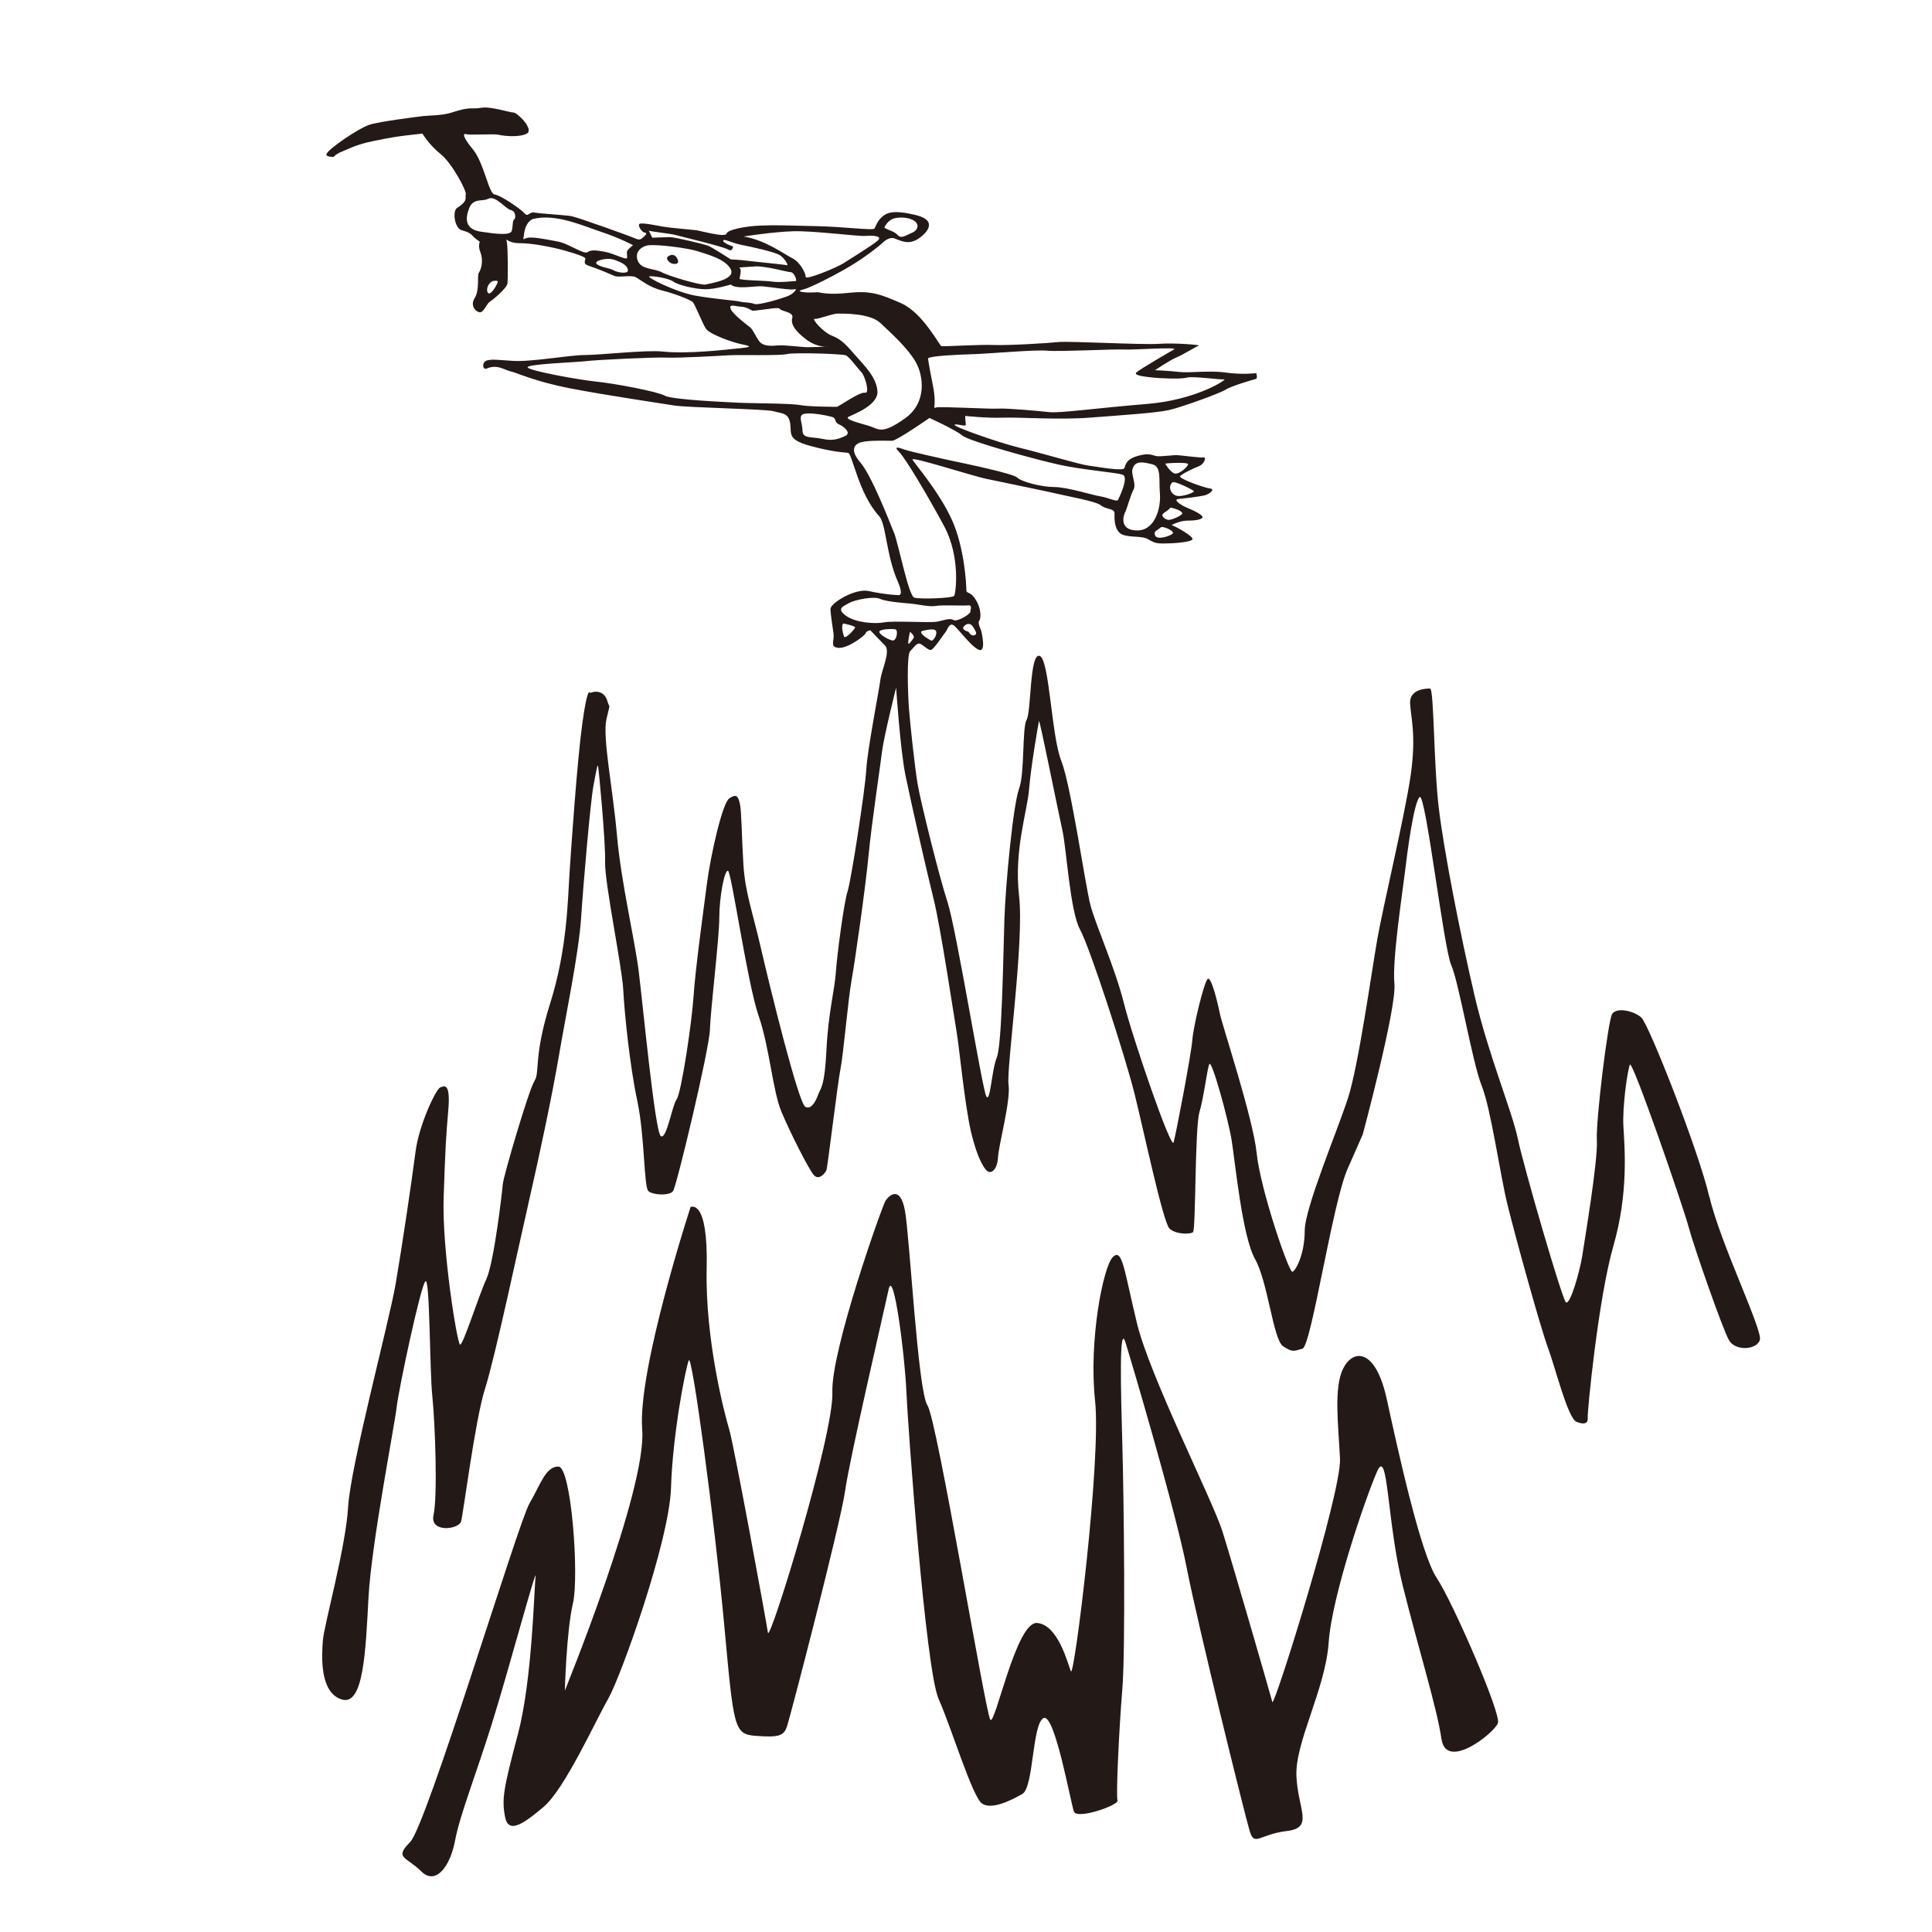 <svg xmlns="http://www.w3.org/2000/svg" width="300" height="300" version="1" viewBox="90 -40 300 720" >
  <g fill="#231916" fill-rule="nonzero">
    <path d="M129.882 55.103c1.67-.557 2.618 1.09 2.836 2.182.218 1.09-1.308 1.31-2.4.874-1.09-.44-3.054-2.19-.436-3.06"/>
    <path d="M209.53 191.925c-3.272.654-10.474.218-14.183-2.4-3.71-2.62-1.31-3.492 1.09-4.8 2.403-1.31 9.385-2.62 11.566-1.53 2.183 1.092 10.695 1.692 11.348 1.748 2.62.217 6.99 1.31 9.39.872 2.4-.435 10.26 0 12.01-.218 1.75-.217.87 1.528.87 2.4 0 .873-5.02 3.928-6.33 3.055-1.3-.872-3.7.22-6.32.655-2.62.436-16.15-.436-19.42.218m3.06 6.765c-1.52-.22-5.67-2.62-4.8-3.492.88-.873 5.24-.873 5.9-.654 1.11.372.44 4.364-1.09 4.146m-18.11-1.528c-.44-1.31-1.09-4.145-.22-4.8 0 0 4.59.872 4.37 1.527-.21.65-3.71 4.58-4.14 3.27m18.55-38.84c-1.75-4.37-8.29-21.17-12.44-25.97-4.14-4.8-2.18-6.99.66-7.64 2.84-.66 9.39-.44 11.13-.44 1.75 0 13.97-8.51 13.97-8.51s9.6 4.36 12.22 6.54c2.62 2.18 27.28 8.94 36.22 10.91 8.95 1.96 21.17 2.84 23.57 3.71 2.4.87-1.31 8.51-1.74 9.38-.43.87-3.71-.88-6.55-1.31-2.83-.44-12.44-3.49-17.23-3.49-4.8 0-12.22-1.97-13.75-3.5-1.53-1.53-19.42-5.24-23.57-6.11-4.14-.87-16.8-3.71-18.54-4.36-1.74-.66-4.36-1.53-1.96.87s10.7 16.36 16.81 27.71c6.11 11.34 4.36 25.09 3.71 25.96-.65.87-12.66 1.31-14.84.65-2.18-.66-5.89-20.08-7.64-24.44m-16.8-42.99c2.18-1.09 11.13-4.37 10.69-9.6-.43-5.24-5.01-9.6-8.07-13.1-3.05-3.49-5.24-6.11-8.73-7.42-3.49-1.31-7.98-6.62-6.55-6.33 1.09.22 6.55-1.97 8.51-1.97s12-.22 15.93 3.49c3.93 3.71 10.04 9.17 13.09 14.4 3.06 5.24 4.37 15.28-3.92 21.17-8.29 5.89-9.6 4.14-12.65 3.05-3.05-1.09-10.47-2.62-8.29-3.71m-1.31 7.2c-2.4 1.09-4.58 1.96-8.51 1.09-3.93-.87-7.42 0-7.42-3.05s-1.96-5.89.87-6.33c2.84-.44 8.08.65 9.82 1.09 2.29.57.87 1.96 2.84 2.84 1.96.87 4.8 3.27 2.4 4.36m-40-12.4c-4.14-.22-24.66-1.09-27.27-2.62-2.62-1.53-18.98-4.59-25.53-5.24-6.55-.66-24.44-3.93-25.53-5.24-1.09-1.31 18.55-1.96 21.82-2.4 3.27-.44 25.96-1.53 29.89-1.31 3.92.22 20.07-.65 23.34-.87 3.27-.22 18.98.22 21.6-.44 2.62-.66 20.31-.07 21.82.44 1.31.44 4.58 5.02 5.89 6.33 1.31 1.31 3.27 8.07 1.31 7.64-1.97-.43-9.82 5.24-10.48 5.24-.66 0-10.48 0-13.75-.65-3.28-.65-18.99-.65-23.13-.87m-2.62-34.91c-1.09-2.18 2.18-.87 3.93-.87 1.74 0 4.14 1.53 4.14 1.53 6.76-.65 9.6-1.53 10.25-.65.65.87 5.24 1.09 4.58 3.27-.66 2.18.87 4.8 5.23 8.08 2.89 2.17 5.58 2.61 7.07 2.67l1.22-.04s-.46.07-1.22.05c-1.79.07-5.09.18-6.64.18-2.19 0-8.29-.87-10.91-.66-2.62.22-5.68.44-7.2-1.74-1.53-2.18-2.18-4.15-3.28-5.02-1.1-.87-6.12-4.58-7.21-6.76m-13.09-5.02c-7.42-1.31-18.55-6.98-17.24-7.2 1.31-.22 7.2.65 8.95 1.96 1.75 1.31 8.29 2.84 12 2.84 3.71 0 9.39-1.75 9.39-1.75 2.18 1.97 8.95.44 11.78.66 2.84.22 10.69 1.53 12 1.09 1.31-.44-.22 1.53-2.18 2.4-1.96.87-11.13 3.71-12.87 3.06-1.74-.65-3.71-.44-5.45-.87-1.75-.44-8.95-.88-16.37-2.19m-21.6-13.1c-1.31-3.49 1.88-5.43 3.93-5.67 3.71-.44 15.06 1.09 18.33 2.18 3.27 1.09 10.48 2.84 12.44 6.76 1.96 3.93-7.86 5.24-9.39 5.67-1.52.44-13.53-3.05-16.36-4.58-2.84-1.52-7.64-.87-8.95-4.36m13.75-9.6c1.53.44 18.11 4.37 19.86 5.46 1.75 1.09 1.96-1.09 1.96-1.09s-3.93-1.31-3.71-2.19c.22-.87 3.27.88 6.55 1.53s12.65 2.62 14.62 3.93c1.96 1.31 3.27 3.93 2.62 3.71-.66-.22-14.18-1.53-15.49-1.74-1.31-.22-5.46-.44-5.46-.44s-6.763-4.36-8.29-5.02c-1.53-.65-12.657-3.27-14.4-3.27-1.75 0-6.55.22-6.55.22l-1.31-2.62c1.53.44 8.073 1.09 9.6 1.53m24 12.21s2.4-.22 6.11-.43c3.71-.22 12.22 2.18 13.31 2.18 1.09 0 2.4 3.27 1.744 3.27-.65 0-5.89.65-8.73.22-2.83-.44-12.213-.44-12.213-1.09s1.09-3.71-.22-4.15m20.29-13.53c7.64-.22 24 1.96 26.84 1.74 2.84-.22 6.54 0 4.58 1.74-1.97 1.75-10.472 6.985-12.872 8.51-2.4 1.53-13.97 6.33-13.97 5.02 0-1.31-1.96-5.456-5.02-6.98-3.05-1.53-10.04-6.766-18.11-8.076 0 0 10.91-1.74 18.55-1.96M242.44 92c6.76-.22 23.345-1.75 27.93-1.31 4.58.43 25.315-.66 28.587-.44 3.27.22 20.51-1.09 18.55 0-1.97 1.09-12.44 7.203-13.97 8.51-1.53 1.31 4.58 1.75 6.325 1.97 1.75.22 10.474.652 12.44 0 1.965-.66 12.655.87 13.965.65 1.31-.22-10.04 7.64-28.804 9.16-18.76 1.53-32.51 3.49-36.44 3.05-3.926-.432-15.926-1.523-18.98-1.31-3.06.22-21.39-.87-23.13-.43-1.75.44.434.22-1.31-8.51s-1.75-9.82-1.75-9.82c1.09-.87 9.815-1.31 16.58-1.524m60.008 50.41c1.09-1.96-.91-5.52-.44-7.42.87-3.49 3.93-2.83 7.42-1.96 3.49.87 2.4 5.67 2.84 10.91.44 5.24-1.74 13.967-8.72 13.75-6.98-.22-4.58-6.33-4.15-6.984.44-.655 1.97-6.33 3.06-8.29m14.62 16.364c-.65.872-5.67 2.62-6.55.872-.87-1.747.88-1.964 1.97-3.055.79-.79 5.24 1.31 4.58 2.18m-3.27-7.64c1.75-1.09 2.4-1.967 2.4-1.967 1.53.22 3.93 1.095 4.37 1.97.44.87-3.92 2.62-5.02 2.62-1.09 0-3.49-1.53-1.74-2.62m8.95-18.12c0 .872-3.71 4.363-5.45 3.27-1.74-1.09-3.05-3.49-3.05-3.49.65-.22 8.51-.657 8.51.216m2.18 10.04c.22.437-4.15 2.18-6.33 1.74-2.19-.43-3.5-3.27-1.75-5.01.77-.77 7.85 2.834 8.07 3.27m-82.26 50.63c.87 1.53 1.75 2.62.44 3.056-1.31.434-2.18-1.31-2.18-1.31s-2.84-.656-1.75-1.965c1.09-1.31 2.62-1.31 3.49.22m-15.71 5.02c-.87-.43-4.58-2.62-3.49-3.49 0 0 4.36-1.31 5.24-.22.87 1.09-.87 4.15-1.75 3.71m-6.54-.87c-.66.87-2.18 3.27-1.96 1.31.22-1.96.65-3.71.65-3.71s1.97 1.53 1.31 2.4M114.17 52.92c-.872.873-.436 1.745-.436 3.054 0 1.308-4.8-1.528-8.51-2.182-3.71-.655-5.02-.655-6.328.217-1.31.87-7.2-3.27-10.693-3.93-3.49-.66-8.728-1.75-11.13-1.53-2.4.22-2.18 1.96-1.745-1.53.436-3.5 2.254-5.17 3.49-5.46 8.294-1.97 17.896 2.4 25.097 4.8 7.2 2.4 12.002 5.02 12.002 5.02s-.874.65-1.746 1.53m-.21 8.07c-.22 1.09-3.71.65-5.23-.22-1.53-.87-4.58-1.09-6.11-2.18-1.53-1.09 1.31-1.78 2.4-1.97 2.62-.44 4.15.22 6.11 1.09 1.97.87 3.06 2.18 2.84 3.27m-42.34-19.2c-.65.43-.43 2.18-.87 4.14s-5.67 1.31-11.56.43c-5.89-.88-5.89-4.8-4.36-8.73 1.53-3.93 5.01-2.43 6.98-3.49 2.83-1.53 6.54 3.71 8.51 4.14 1.96.44 1.96 3.05 1.31 3.49m-6.98 25.1c-1.09 1.97-2.62 3.49-3.05 1.75-.43-1.75 1.08-3.78 2.4-3.93 1.97-.22 1.75.22.66 2.18M213.5 41.32c2.835-.66 6.545 0 7.854 1.525 1.31 1.53.22 3.27-1.53 3.93-1.743.66-3.925 2.4-5.234.88-1.308-1.53-3.928-1.967-5.018-2.84 0 0 1.09-2.838 3.928-3.49M517 405.99c-3.93-17.02-22.477-64.15-25.313-66.77-2.838-2.61-9.383-3.92-10.91-1.3-1.53 2.62-6.11 39.714-5.676 47.133.44 7.417-4.58 37.314-5.45 42.987-.87 5.673-4.58 18.766-6.11 17.24-1.52-1.53-15.71-50.41-17.89-60.883-2.18-10.474-10.91-30.99-16.15-53.466-5.24-22.47-11.35-53.46-13.31-69.83-1.96-16.36-1.74-44.51-3.27-44.51s-7.64.22-7.42 5.46c.22 5.24 2.4 11.79.22 26.84-2.18 15.06-10.26 48.67-12.44 61.11-2.18 12.44-6.98 46.92-10.9 59.14-3.93 12.22-16.15 41.03-16.15 49.54 0 8.52-3.27 14.84-4.58 15.28-1.31.44-12-30.98-13.31-44.08-1.31-13.09-12.87-47.78-13.74-52.15-.87-4.36-3.27-14.18-4.58-12.87-1.31 1.31-5.24 17.24-5.67 22.69-.43 5.46-6.11 35.13-6.98 38.19-.87 3.06-15.27-38.84-18.54-51.93-3.27-13.09-10.48-29.02-12.44-36.44-1.97-7.42-7.2-44.52-10.91-53.9-3.71-9.38-4.37-37.97-8.08-39.06-3.71-1.09-3.06 20.73-4.8 23.79-1.74 3.06-.65 19.86-2.83 25.75-2.18 5.89-5.02 35.35-5.46 48.66-.44 13.31-.87 46.7-2.84 51.5-1.97 4.8-2.4 17.24-3.93 14.4-1.53-2.83-11.13-62.19-14.4-72.23-3.28-10.04-10.04-37.53-11.13-43.86-1.09-6.32-2.84-22.69-3.27-28.36-.43-5.67-.87-20.08.44-21.38 1.31-1.31 2.4-3.05 3.49-2.84 1.09.22 3.06 2.41 4.15 2.41 1.09 0 4.8-5.89 5.45-6.54.66-.66 1.31-3.49 2.84-2.84 1.53.65 6.11 7.42 9.39 9.16 3.27 1.75 1.31-6.54 1.09-7.2-.22-.65-1.31-2.62-.66-3.49.66-.87.88-4.36-1.31-7.85-2.18-3.49-3.49-1.97-3.49-3.71 0-1.75-.65-15.71-5.45-26.19s-13.74-20.73-14.62-22.26c-.87-1.53 21.61 5.89 27.93 7.2 6.33 1.31 24.23 5.02 26.84 5.67 2.62.66 13.75 2.62 15.49 4.15 1.75 1.53 5.02 1.09 5.02 2.84 0 1.75-.22 5.45 1.97 7.42 2.18 1.97 7.86.88 10.26 2.19 2.4 1.31 2.84 1.74 6.11 1.74 3.27 0 10.04-.44 10.69-1.53.66-1.09-6.98-5.24-7.63-5.24-.65 0 3.06-1.74 5.46-1.74s5.24-.22 5.89-1.09c.66-.87-3.49-2.83-5.67-3.71-2.18-.87-5.46-3.05-3.28-3.27 2.19-.22 7.64-.87 9.6-1.31 1.96-.43 4.36-2.4 2.18-2.62-2.18-.22-11.78-3.71-11.13-4.58.66-.87 4.8-2.84 6.98-3.71 2.19-.87 2.84-3.49 1.75-3.27-1.09.22-8.95-.87-10.04-.87-1.09 0-5.01.44-6.76.44s-2.84-1.31-6.55-.44c-3.71.87-5.46 1.97-6.11 4.8-.32 1.36-9.82-.43-13.31-.87-3.5-.44-16.37-4.36-25.32-6.55-8.94-2.18-25.96-8.29-24.66-8.72 1.31-.44 4.37 1.09 4.15-.22-.21-1.31-.21-3.05-.21-3.05s7.64.87 13.97.66c6.33-.22 20.95.87 32.3 0 11.35-.88 24.88-1.75 29.68-2.84 4.8-1.09 19.2-6.33 21.17-7.64 1.96-1.31 10.25-3.71 11.13-3.93.87-.22.21-2.18.21-2.18s-5.23.65-11.34-.22c-6.11-.88-13.53.22-17.24-.22-3.71-.44-9.16-.66-9.16-.66s5.46-3.71 8.08-4.8c2.62-1.09 7.42-4.15 8.29-4.366.87-.22-8.73-1.1-15.05-.66-6.33.43-33.39-1.09-37.315-.66-3.93.43-18.98 1.31-24.22 1.09-5.24-.22-18.76.65-19.42.43-.65-.22-6.98-12.44-14.84-15.93-7.85-3.49-11.56-4.8-19.64-3.927-8.07.87-10.69-.22-11.56-.22-.873 0-3.49.22-5.02 0-1.53-.213-2.834-.43-.22-1.09 2.62-.65 12-5.45 17.46-8.73 5.457-3.27 10.69-7.42 11.57-8.29.88-.87 2.84-2.62 4.8-1.962s5.02 2.62 8.73.22c3.71-2.4 7.42-6.98-.87-8.95s-10.69-.872-12.44.65c-1.74 1.53-2.4 3.49-2.83 4.37-.44.87-11.13-.655-22.04-.87-10.91-.22-13.97-.44-20.08-.22-6.11.22-12.65 1.53-13.09 3.05-.44 1.52-9.6-1.09-11.35-1.31-1.744-.22-9.82-.88-12.22-1.31-2.4-.44-7.64-1.53-8.73-1.09-1.09.43.87 3.27 1.75 3.27s.88.655-.21 1.53c-1.09.87-1.31 1.52-3.275.65-1.96-.87-21.39-7.854-23.79-8.29-2.4-.44-11.13-.87-13.53-1.31-2.4-.44-2.48 1.91-3.93.22-1.303-1.53-8.94-6.77-11.123-6.984-2.18-.22-3.93-11.78-8.074-16.8-4.142-5.02-3.71-6.11-2.4-5.67 1.31.44 10.26-.22 12 .22 1.74.44 7.64 1.09 10.47-.44 2.84-1.53-3.49-7.86-5.013-7.86-1.53 0-8.51-2.4-12.01-1.75-3.49.65-3.7-.65-10.91 1.75-3.52 1.17-8.51 1.09-10.48 1.31-1.97.228-16.57 2.038-20.3 3.278-3.94 1.3-15.13 8.88-15.94 10.9-.44 1.09 2.62 1.09 2.62 1.09s.87-1.09 3.05-1.96c2.18-.876 5.23-2.62 11.56-3.93s9.16-1.75 12.872-2.186c3.71-.43 5.674-.65 5.674-.65s2.4 4.148 6.77 7.64c4.36 3.49 9.82 13.97 9.38 15.06-.436 1.096 1.18 2.238-3.273 5.02-1.74 1.09-.98 7.517 1.75 8.296 4.588 1.31 2.87 1.698 6.55 4.15.656.44-.872.66.438 4.15s0 6.77-.652 7.64c-.65.88.44 6.33-1.52 9.39-1.962 3.06.87 5.46 2.18 5.24 1.31-.22 2.4-3.27 3.49-3.93 1.096-.65 6.33-5.02 6.55-6.76.22-1.74.22-13.31-.22-15.49-.433-2.18-.214.44 4.8.44s12 1.53 14.62 2.18c2.62.66 9.606 2.62 9.82 3.49.22.87-1.31 1.97 1.53 2.84 2.83.88 7.85 3.06 9.38 3.71 1.53.66 6.11-.43 7.85.44 1.74.88 4.8 3.71 10.04 5.02 5.23 1.31 10.25 3.49 11.13 4.15.87.66 3.71 8.07 5.02 10.04 1.3 1.97 9.38 5.02 13.74 5.89 4.36.87 1.96 1.09-2.41 1.53-4.36.44-18.29 2.08-27.5 1.09-6.11-.65-23.35 1.31-29.02 1.31-5.68 0-19.86 2.62-26.63 2.18-6.77-.43-7.42-.65-9.6-.21-2.19.43-1.94 3.82-.22 3.05 3.93-1.74 6.76.66 8.94 1.09 2.18.44 8.73 3.71 22.25 6.33 13.53 2.62 33.17 5.46 38.41 6.33 5.23.87 34.47 1.31 37.31 2.18 2.84.88 5.46.44 6.11 4.37.66 3.93-1.3 6.11 7.42 8.51 8.73 2.4 12.66 2.4 14.19 2.62 1.53.22 3.92 15.29 11.56 23.57 2.62 2.84 2.62 14.62 6.98 24.44 2.24 5.03.44 5.02.44 5.02s-4.49-.04-11.342-1.53c-5.02-1.09-13.96 4.37-14.18 6.55-.12 1.17.65 6.11 1.09 9.17.44 3.055-1.53 5.236 1.96 5.455 3.49.21 9.82-4.59 10.04-5.46.22-.87 1.75-1.09 1.75-1.09s3.276 3.49 5.46 5.67c2.18 2.18-1.31 9.16-1.745 12.87-.436 3.71-4.8 25.75-5.236 33.39-.43 7.64-5.67 41.46-6.98 45.39-1.31 3.93-3.92 23.57-4.36 30.12-.43 6.55-2.83 15.06-3.49 28.804-.65 13.745-2.18 14.4-2.83 16.145-.65 1.74-2.4 6.54-5.02 5.23-2.61-1.31-13.31-44.95-16.58-59.13-3.27-14.19-5.89-20.73-6.55-31.43-.65-10.69-.65-19.64-1.31-22.47-.65-2.83-1.31-3.71-3.92-1.96-2.62 1.743-6.98 21.383-8.29 31.42-1.31 10.04-4.36 32.08-5.02 42.12-.65 10.04-4.58 36.22-6.32 38.62-1.74 2.4-3.71 15.06-5.89 13.74-2.18-1.307-6.76-49.75-8.29-61.75-1.53-12-6.54-32.95-8.07-50.41-1.525-17.46-5.45-36.44-3.924-43.21 1.53-6.764 1.24-3.69.44-6.546-1.53-5.455-6.55-3.27-6.55-3.27s-.87-3.06-2.837 11.126c-1.97 14.186-4.15 46.05-4.805 56.085-.65 10.04-.87 28.37-7.2 48.44-6.32 20.08-3.71 25.53-5.89 29.03-2.18 3.49-11.56 35.57-11.78 38.4-.22 2.83-3.28 29.24-6.11 35.35-2.84 6.11-8.73 24.87-9.82 24.44-1.09-.44-6.77-35.57-6.11-54.78.65-19.204.87-22.48 1.74-32.73.87-10.26-1.53-8.95-3.06-8.3-1.53.66-7.86 13.75-9.17 24.01-1.31 10.26-5.02 35.35-7.42 49.32-2.4 13.97-16.8 67.65-17.68 82.92-.9 15.27-8.98 44.08-9.41 49.75-.44 5.67-1.31 19.42 6.98 22.04 8.29 2.62 8.94-18.33 10.03-38.19 1.09-19.86 9.6-63.29 10.48-70.71.876-7.42 8.95-45.17 10.696-46.91 1.74-1.746 1.52 32.294 2.61 42.987 1.09 10.69 1.96 37.31.44 44.08-1.524 6.76 9.387 5.457 10.26 2.4.878-3.06 5.24-37.97 8.95-49.54 3.71-11.56 12.876-54.77 16.586-70.92 3.71-16.15 8.51-38.84 10.91-53.02 2.4-14.19 7.42-38.19 8.29-51.5.87-13.31 3.49-43.21 4.58-49.1 1.09-5.89 1.52-8.29 1.74-7.42.22.87 2.83 28.15 2.62 35.79-.22 7.63 6.33 39.06 6.76 47.57.44 8.51 2.4 28.15 5.24 41.46 2.84 13.31 2.4 32.08 4.15 33.6 1.74 1.53 7.85 1.75 9.16 0 1.31-1.74 13.53-52.81 13.75-60.22.22-7.42 3.49-34.047 3.49-41.68 0-7.64 1.965-18.116 3.274-17.46 1.31.655 7.2 41.9 11.35 53.9 4.15 12 5.24 27.93 8.51 35.79 3.27 7.854 10.04 21.163 12 23.564 1.97 2.4 4.37-.65 4.8-1.74.44-1.09 4.15-32.3 5.24-37.75 1.09-5.46 2.836-25.97 4.146-33.17 1.31-7.2 5.23-34.914 6.32-46.48 1.09-11.567 4.366-33.17 5.02-38.626.656-5.46 5.24-23.79 5.24-23.79s1.53 23.13 3.49 32.73c1.96 9.6 7.86 35.57 10.48 46.05 2.62 10.47 7.42 42.77 8.51 49.1 1.09 6.33 3.05 27.49 5.45 37.75 2.4 10.26 5.24 14.4 6.55 14.84 1.31.44 3.27-1.09 3.49-5.456.22-4.36 4.8-21.17 3.93-27.06-.87-5.89 5.89-53.02 3.93-70.26-1.97-17.24 3.05-31.43 3.71-39.72.65-8.29 3.49-24.66 3.71-25.53.22-.87 7.2 34.04 8.73 40.81 1.52 6.76 2.84 30.11 6.55 36.88 3.71 6.76 16.8 47.14 20.29 61.1 3.49 13.97 10.69 48.23 13.09 50.41 2.4 2.18 7.64 2.18 8.73 1.31 1.09-.87.65-38.84 2.4-44.74 1.74-5.9 2.84-16.15 3.71-17.9.87-1.74 6.98 20.3 8.29 28.37 1.31 8.07 3.93 35.79 8.73 44.3 4.8 8.51 6.76 30.11 10.47 32.51 3.71 2.4 3.92 1.74 7.2.87 3.27-.87 11.13-54.12 16.8-66.99l5.67-12.88s12.66-47.13 11.79-56.08c-.875-8.944 3.05-34.26 3.926-41.68.87-7.42 3.27-25.75 5.46-27.93 2.19-2.18 8.95 56.3 11.79 62.63 2.84 6.325 7.86 36.22 11.35 44.95 3.49 8.73 6.77 32.73 9.61 44.3 2.833 11.56 12.22 45.605 15.05 53.243 2.84 7.64 7.42 26.41 10.7 27.72 3.275 1.31 4.37.22 4.15-1.53-.22-1.74 3.93-44.51 9.6-64.15 5.67-19.64 4.144-36.66 3.71-44.3-.44-7.63 1.53-20.94 2.4-23.13.87-2.18 19.64 52.16 21.82 60.23 2.18 8.08 12.66 37.97 15.06 42.34 2.4 4.36 10.48 3.71 11.57 0 1.09-3.71-14.84-36.23-18.76-53.25"/>
    <path d="M32.837 646.496c6.184-6.184 40.243-118.93 44.448-126.134 4.204-7.208 6.007-13.816 10.81-13.816 4.806 0 7.81 40.846 5.407 51.055-2.403 10.22-3.004 32.44-3.004 32.44s30.633-75.08 28.832-97.3c-1.803-22.22 18.02-82.89 18.02-82.89s6.605-3.6 6.005 22.83c-.6 26.43 6.607 54.06 8.41 60.07 1.8 6.01 13.814 71.48 14.414 75.68.6 4.21 24.62-73.87 24.02-89.49-.6-15.62 18.62-69.68 19.82-71.48 1.2-1.8 5.4-6 7.21 3.61 1.8 9.61 4.8 67.27 8.41 72.68 3.6 5.41 21.62 114.73 23.42 117.13 1.8 2.4 9.61-36.64 17.42-36.04 7.81.6 11.41 15.02 12.61 18.02 1.2 3 11.41-78.68 9.01-100.91-2.41-22.22 3-49.85 6.6-53.45 3.6-3.6 4.2 4.81 9.01 24.63 4.8 19.82 28.23 66.07 31.83 77.49 3.6 11.41 18.02 61.26 18.62 63.67.6 2.4 25.83-78.08 25.22-90.69-.6-12.61-2.41-26.42 1.2-33.63 3.6-7.21 12.01-7.81 16.22 11.41 4.2 19.22 12.61 57.66 18.62 66.67 6 9.01 24.02 50.46 22.82 54.06-1.2 3.61-19.22 18.02-21.03 6.01-1.8-12.01-8.41-33.03-14.42-57.06-6.01-24.02-5.41-52.25-9.61-42.64-4.21 9.61-16.82 46.25-18.02 63.67-1.2 17.42-12.62 37.24-12.02 49.86.6 12.61 6.61 19.22-3.6 20.42-10.21 1.2-12.02 6-13.82 0-1.81-6.01-19.22-76.28-23.43-97.91-4.21-21.62-20.42-76.28-22.83-84.09-2.41-7.81-1.8 16.82-1.2 37.84.6 21.02 1.2 76.88 0 91.3-1.2 14.41-2.41 39.64-1.8 41.44.6 1.8-15.02 7.21-16.22 4.2-1.2-3-7.21-37.24-11.41-34.84-4.21 2.4-3.61 25.83-7.81 28.23-4.21 2.41-11.41 6.01-15.02 3.61-3.61-2.4-11.41-28.23-16.22-39.04-4.81-10.81-11.41-100.91-12.01-114.72-.6-13.82-4.81-46.25-6.61-37.84-1.8 8.41-14.42 62.46-16.22 75.08-1.8 12.61-20.42 84.09-21.63 87.69-1.2 3.6-3.01 4.2-11.41 3.6-8.41-.6-8.41-2.4-12.01-41.44-3.6-39.04-12.01-101.51-13.21-98.51-1.21 3.01-6.01 27.63-6.61 47.45-.6 19.82-18.62 70.28-23.43 78.69-4.81 8.41-16.22 33.64-24.03 40.24-7.81 6.61-13.22 10.21-14.42 3.61-1.2-6.61-.6-10.21 4.81-30.63 5.41-20.42 6.01-54.06 6.61-58.86.6-4.81-10.21 35.44-16.22 54.66-6 19.21-12 34.22-13.81 43.83-1.8 9.62-7.21 16.82-12.61 11.42-5.4-5.41-10.21-4.81-4.2-10.81"/>
  </g>
</svg>
